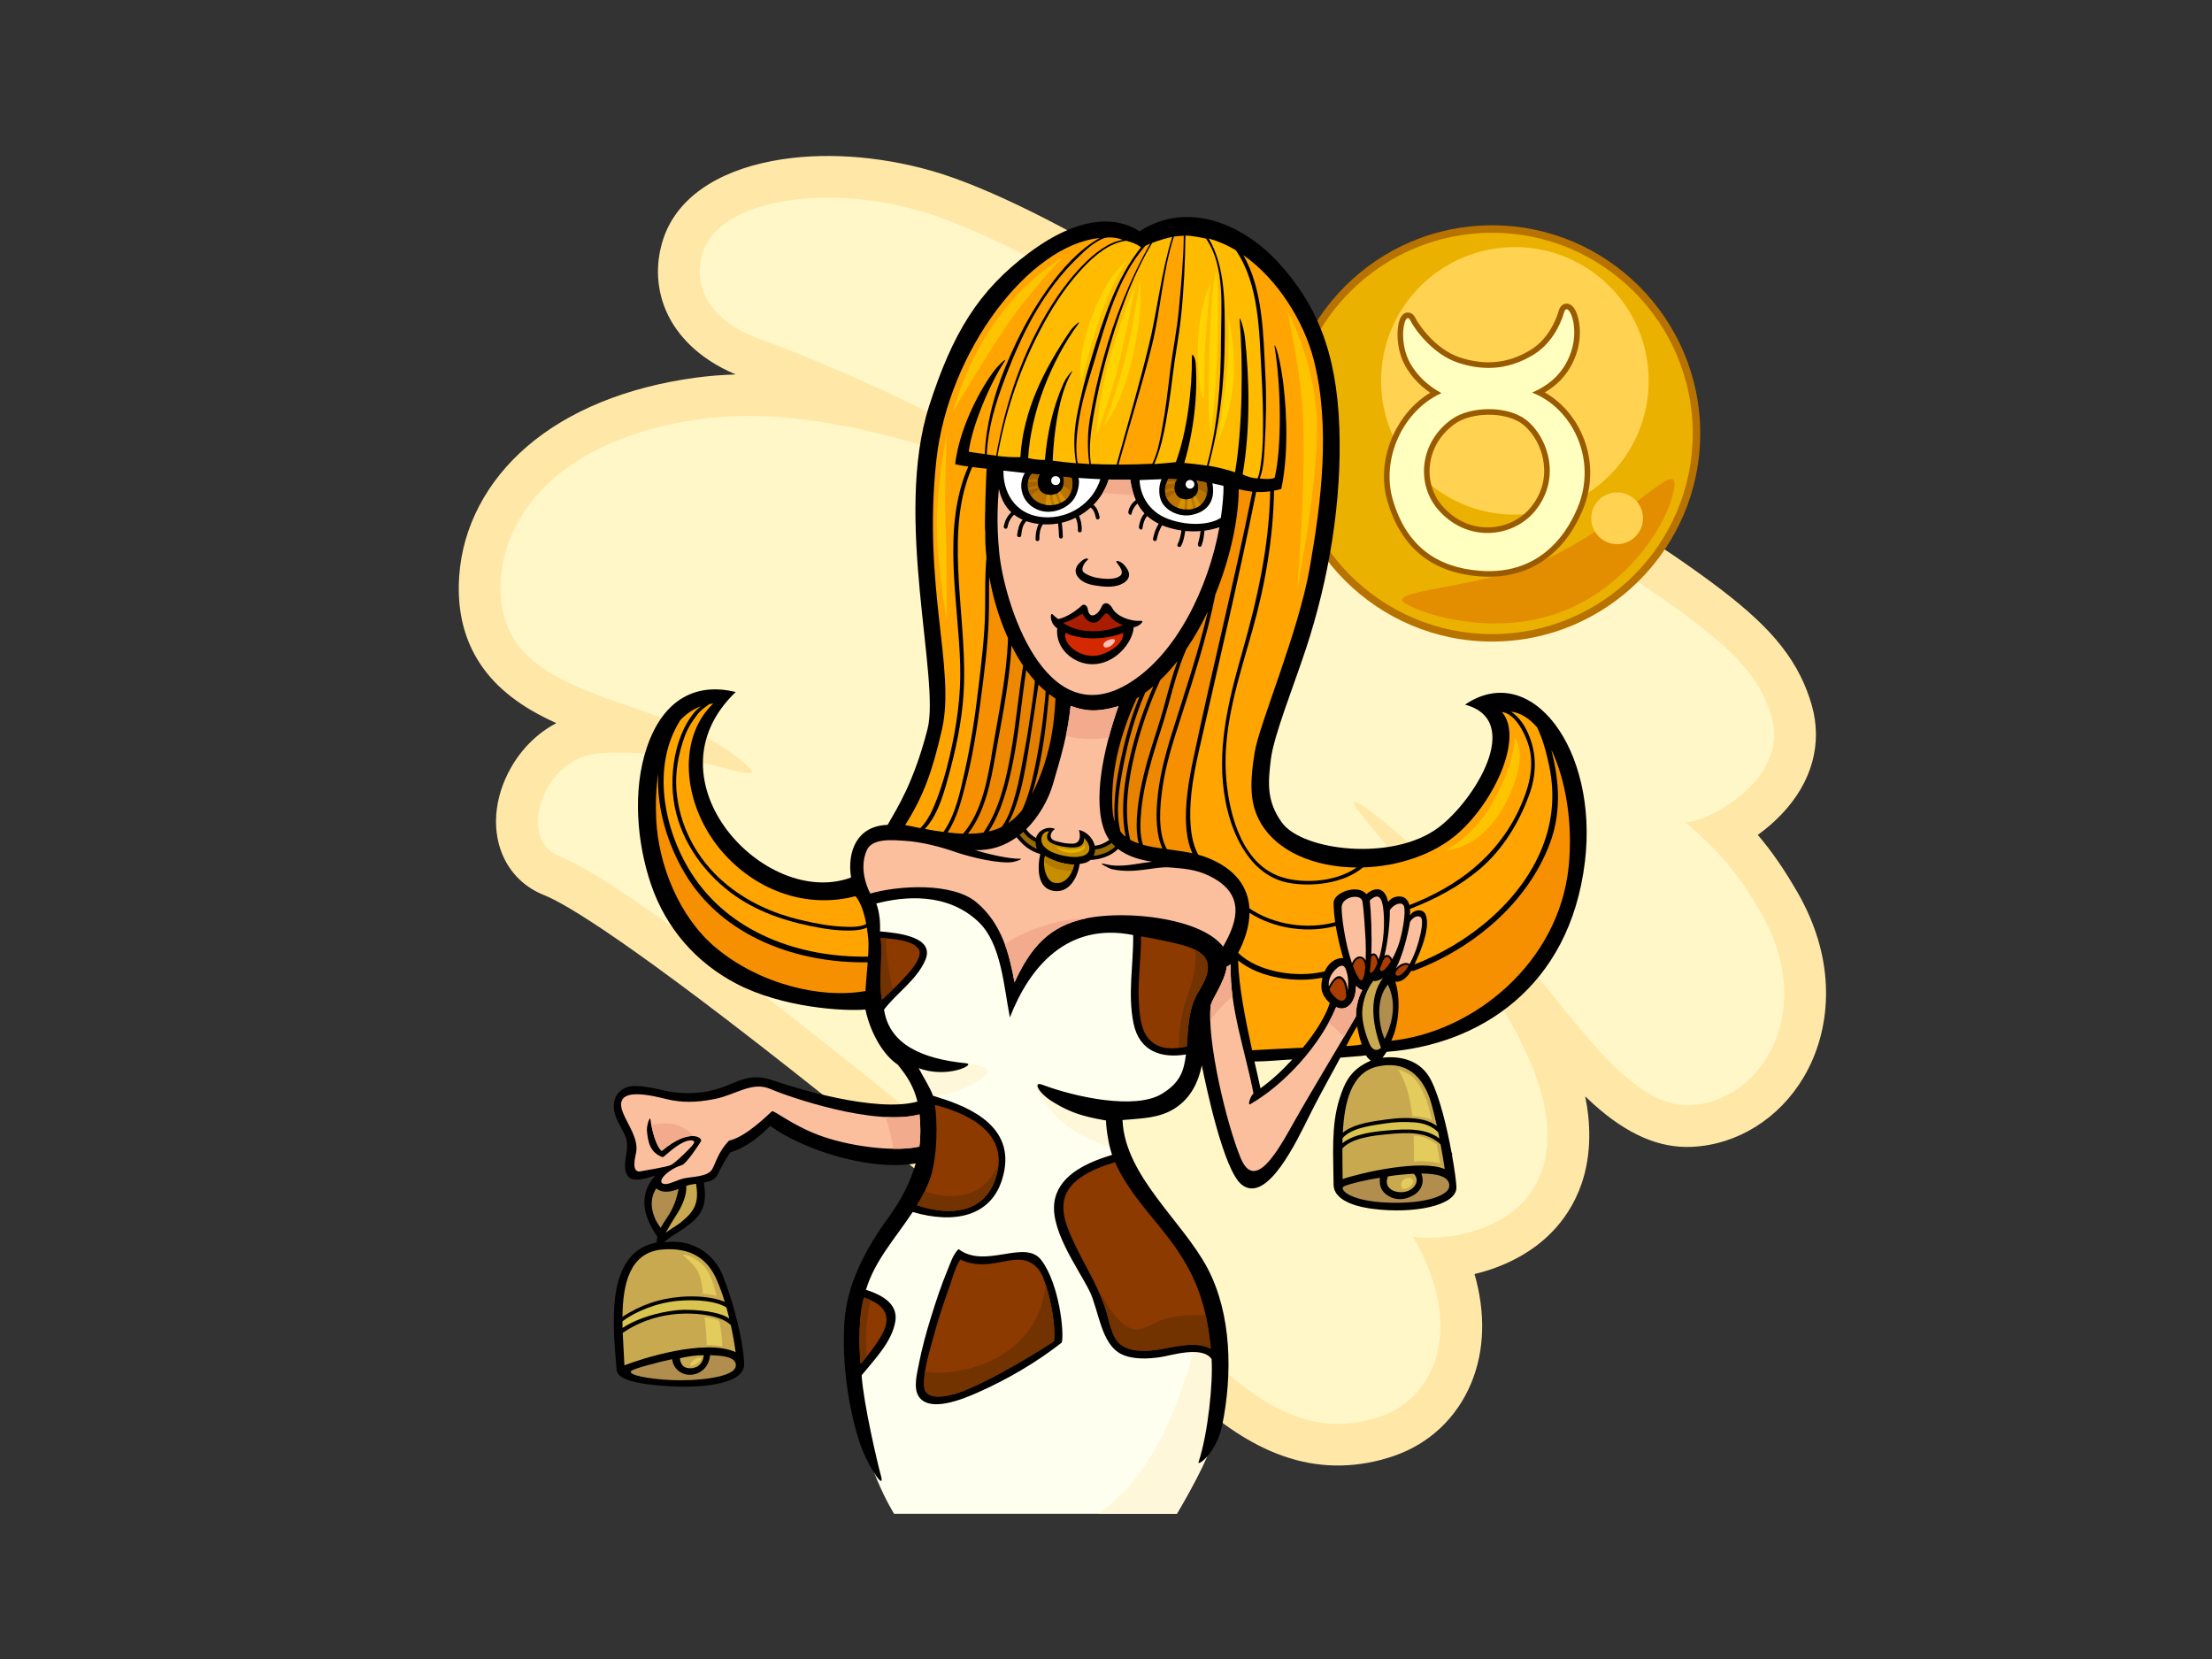 <?xml version="1.0" encoding="utf-8"?>
<!-- Generator: Adobe Illustrator 17.0.0, SVG Export Plug-In . SVG Version: 6.00 Build 0)  -->
<!DOCTYPE svg PUBLIC "-//W3C//DTD SVG 1.1//EN" "http://www.w3.org/Graphics/SVG/1.1/DTD/svg11.dtd">
<svg version="1.1" id="Layer_1" xmlns="http://www.w3.org/2000/svg" xmlns:xlink="http://www.w3.org/1999/xlink" x="0px" y="0px"
	 width="800px" height="600px" viewBox="0 0 800 600" enable-background="new 0 0 800 600" xml:space="preserve">
<rect x="0" y="0" width="800" height="600" fill="#333333" stroke="none"/>
<g>
	<g>
		<g>
			<g>
				<path fill="#FFF7C7" d="M189.201,307.263c-3.59-7.254-2.78-17.151,2.119-25.831c5.297-9.393,14.244-15.518,23.929-16.387
					c5.645-0.506,11.248-0.47,16.629-0.103c-2.235-0.794-4.477-1.574-6.71-2.35c-19.183-6.664-39.014-13.552-47.537-30.758
					c-3.289-6.64-4.635-14.428-4.003-23.148c1.148-15.81,8.73-30.171,21.933-41.531c13.815-11.888,33.448-19.863,56.772-23.062
					c22.73-3.115,46.273,0.287,66.351,5.13c-17.545-8.233-35.949-15.773-46.077-19.359c-11.647-4.123-20.005-10.748-24.172-19.158
					c-3.441-6.944-3.875-14.64-1.271-22.264c7.615-22.263,46.928-30.975,87.634-19.42c18.88,5.358,50.129,20.925,79.605,39.664
					c19.064,12.115,52.92,35.478,70.846,58.859c45.428,4.497,84.943,18.197,117.48,40.742c21.778,15.086,34.88,25.896,41.768,39.802
					c1.429,2.885,2.571,5.845,3.481,9.046c3.199,11.214-0.039,22.642-9.122,32.184c-4.128,4.339-9.549,8.249-14.882,11.06
					c7.732,7.73,13.34,15.36,19.585,26.179c0.817,1.426,1.598,2.879,2.309,4.324c9.394,18.956,9.369,38.972-0.066,54.915
					c-7.562,12.766-20.344,20.788-34.203,21.453c-20.854,1.006-37.931-20.223-54.453-40.754c-2.797-3.478-5.445-6.767-8.094-9.929
					c-2.088-2.488-4.179-4.926-6.275-7.311c5.865,8.986,10.5,16.973,14.152,24.356c5.756,11.612,9.006,21.642,9.959,30.674
					c2.006,19.267-5.486,30.844-12.13,37.162c-8.94,8.506-21.201,12.308-31.552,13.411c6.308,15.297,7.005,30.217,1.887,42.512
					c-4.409,10.595-12.753,18.442-23.505,22.096c-26.653,9.058-47.075-3.984-61.882-16.355c-3.432-2.868-7.327-6.129-11.61-9.716
					c-58.455-48.933-195.344-163.52-228.489-176.659C194.955,314.887,191.36,311.612,189.201,307.263L189.201,307.263z"/>
				<path fill="#FFE8A7" d="M637.715,251.444c1.232,2.484,2.212,5.055,2.993,7.776c6.845,23.985-26.1,39.242-31.315,38.05
					c12.554,10.707,19.423,18.877,27.606,33.061c0.752,1.305,1.446,2.607,2.091,3.902c16.578,33.465-2.578,64.273-27.831,65.489
					c-20.114,0.967-38.911-27.129-56.403-48.002c-31.671-37.793-68.566-67.784-65.016-60.623c0.386,0.788,1.268,2.025,2.695,3.747
					c9.144,11.033,19.158,23.676,28.778,36.81c12.365,16.882,22.222,31.951,28.838,45.313c5.152,10.396,8.341,19.761,9.209,28.124
					c4.048,38.665-34.264,44.346-48.375,42.2c1.111,1.88,2.112,3.738,3.017,5.574c14.79,29.862,4.126,53.024-14.829,59.466
					c-20.262,6.883-36.917-0.234-54.601-15.007c-51.261-42.829-205.422-173.035-242.15-187.595c-3.075-1.219-5.18-3.279-6.442-5.826
					c-5.298-10.694,4.342-29.954,19.921-31.352c28.835-2.59,58.014,10.306,56.039,6.321c-0.148-0.305-0.475-0.7-0.994-1.209
					c-24.795-24.271-73.344-22.552-86.539-49.19c-2.576-5.202-3.806-11.495-3.243-19.27c1.923-26.467,25.542-51.255,72.168-57.645
					c55.097-7.553,117.521,25.769,113.929,18.519c-0.251-0.504-0.821-1.207-1.739-2.14c-14.086-14.236-71.028-38.335-90.365-45.177
					c-10.445-3.698-16.881-9.228-19.944-15.414c-2.608-5.268-2.775-11.008-0.896-16.497c6.13-17.923,42.252-24.839,78.389-14.582
					c36.133,10.253,121.363,60.326,148.445,98.466c30.929,2.731,76.098,11.233,117.25,39.745
					C620.143,229.544,631.792,239.476,637.715,251.444L637.715,251.444z M651.276,244.729v-0.001
					c-7.611-15.362-21.419-26.836-44.22-42.635c-32.835-22.754-72.454-36.774-117.839-41.718
					c-19.056-23.416-51.943-46.105-70.735-58.051c-30.502-19.385-61.767-34.928-81.59-40.553
					c-19.639-5.575-40.016-6.853-57.374-3.591c-20.659,3.879-34.687,13.768-39.505,27.852c-3.223,9.426-2.641,19.38,1.646,28.027
					c3.234,6.534,10.069,15.291,24.414,21.363c-4.915,0.148-9.841,0.531-14.744,1.204c-24.777,3.397-45.764,11.98-60.696,24.829
					c-7.323,6.306-13.158,13.552-17.334,21.545c-4.146,7.928-6.573,16.398-7.207,25.169c-0.731,10.077,0.87,19.169,4.76,27.023
					c4.635,9.36,12.371,16.891,23.649,23.028c2.167,1.175,4.407,2.276,6.7,3.314c-6.681,3.507-12.451,9.104-16.466,16.223
					c-6.198,10.986-7.064,23.272-2.31,32.863c2.992,6.04,7.962,10.58,14.371,13.119c7.509,2.975,30.734,16.427,101.886,73.063
					c45.738,36.405,95.07,77.701,124.544,102.372c4.291,3.592,8.183,6.852,11.618,9.72c11.254,9.402,21.271,15.267,31.518,18.449
					c12.292,3.816,24.955,3.563,37.642-0.745c12.845-4.366,22.816-13.728,28.074-26.365c4.88-11.728,5.241-25.368,1.203-39.457
					c10.57-2.53,19.784-7.32,26.687-13.885c7.873-7.489,16.769-21.096,14.431-43.42c-0.235-2.27-0.604-4.593-1.099-6.967
					c0.987,0.957,1.986,1.891,2.993,2.799c12.185,10.98,23.849,16.043,35.639,15.474c16.42-0.792,31.511-10.198,40.376-25.169
					c5.086-8.597,7.883-18.649,8.089-29.069c0.226-11.083-2.387-22.194-7.749-33.023c-0.781-1.58-1.637-3.175-2.535-4.737
					c-4.71-8.165-9.18-14.714-14.385-20.815c2.843-2.053,5.799-4.528,8.601-7.471c11.002-11.557,14.882-25.567,10.919-39.448
					C654.21,251.405,652.905,248.029,651.276,244.729L651.276,244.729z"/>
			</g>
		</g>
	</g>
	<g>
		<g>
			<g>
				<path fill="#EBB100" d="M613.563,156.752c0,40.833-33.102,73.93-73.932,73.93c-40.825,0-73.927-33.097-73.927-73.93
					c0-40.828,33.102-73.928,73.927-73.928C580.461,82.824,613.563,115.924,613.563,156.752z"/>
				<path fill="#B87200" d="M539.631,232.031c-41.508,0-75.273-33.77-75.273-75.279c0-41.505,33.764-75.275,75.273-75.275
					c41.509,0,75.278,33.77,75.278,75.275C614.909,198.261,581.14,232.031,539.631,232.031L539.631,232.031z M539.631,84.173
					c-40.022,0-72.578,32.56-72.578,72.58c0,40.024,32.556,72.584,72.578,72.584c40.019,0,72.581-32.56,72.581-72.584
					C612.212,116.733,579.651,84.173,539.631,84.173L539.631,84.173z"/>
			</g>
			<path fill="#E38D00" d="M605.459,176.729c-2.248,12.763-15.498,32.465-35.535,42.294c-23.357,11.46-50.053,5.256-60.812-0.25
				c-10.767-5.506,25.008-5.488,48.797-16.016C588.445,189.243,607.713,163.967,605.459,176.729z"/>
			<circle fill="#FFD251" cx="547.875" cy="137.75" r="48.392"/>
			<circle fill="#FFD251" cx="584.852" cy="187.443" r="9.358"/>
		</g>
		<g>
			<path fill="#FFFFC0" d="M538.491,207.573c-1.111,0-2.256-0.047-3.396-0.137c-16.995-1.341-27.587-10.024-32.377-26.55
				c-4.201-14.507,3.289-31.781,16.478-38.781c-4.274-2.629-7.621-5.998-9.956-10.039c-3.442-5.951-3.306-14.105-1.703-16.887
				c0.543-0.945,1.198-1.142,1.647-1.142c0.735,0,1.344,0.485,1.809,1.442c1.671,3.445,8.178,11.933,16.624,14.732
				c3.67,1.217,7.281,1.835,10.718,1.835c5.416,0,10.519-1.483,15.61-4.537c7.298-4.379,10.078-12.447,10.752-14.813
				c0.463-1.626,1.385-1.871,1.892-1.871c0.667,0,1.283,0.392,1.839,1.164c1.659,2.341,3.024,8.99,0.652,15.825
				c-2.178,6.283-6.28,10.925-12.518,14.134c6.415,3.084,11.739,8.75,14.805,15.845c3.616,8.363,3.672,17.65,0.153,26.151
				C565.219,199.181,553.488,207.573,538.491,207.573L538.491,207.573z M538.484,148.979c-4.991,0-9.779,1.284-12.811,3.432
				c-5.394,3.82-8.77,9.337-9.513,15.525c-0.689,5.752,1.036,11.481,4.732,15.723c4.533,5.217,10.602,8.09,17.072,8.09
				c6.52,0,12.734-2.926,16.614-7.826c5.336-6.721,5.372-13.549,4.468-18.097c-1.213-6.096-4.987-11.831-9.391-14.28
				C546.67,149.893,542.704,148.979,538.484,148.979L538.484,148.979z"/>
			<path fill="#9A5B00" d="M566.59,111.836c1.717,0,4.329,7.592,1.538,15.645c-2.736,7.893-8.36,12.052-14.021,14.513
				c14.266,5.41,23.781,23.907,16.481,41.562c-5.19,12.544-15.387,23.006-32.095,23.006c-1.079,0-2.185-0.042-3.321-0.132
				c-15.455-1.22-26.561-8.854-31.477-25.824c-4.23-14.588,3.645-32.187,17.65-38.428c-4.594-2.486-8.518-5.943-11.227-10.615
				c-4.094-7.08-2.685-16.516-0.931-16.513c0.301,0,0.609,0.273,0.902,0.872c1.489,3.084,8.079,12.223,17.213,15.253
				c4.041,1.334,7.708,1.884,11.036,1.884c6.706,0,12.023-2.218,16.126-4.682c6.153-3.689,9.728-10.241,11.205-15.404
				C565.894,112.19,566.226,111.836,566.59,111.836L566.59,111.836z M537.965,192.757c6.813,0,13.323-3.056,17.41-8.209
				c10.461-13.19,2.959-29.337-5.232-33.884c-3.301-1.838-7.497-2.694-11.659-2.694c-5.069,0-10.092,1.276-13.395,3.616
				c-11.805,8.36-12.966,23.539-4.965,32.737C525.236,190.195,531.724,192.757,537.965,192.757L537.965,192.757z M566.59,109.815
				c-0.635,0-2.195,0.254-2.864,2.603c-0.652,2.276-3.318,10.033-10.298,14.225c-4.928,2.956-9.864,4.389-15.091,4.389
				c-3.333,0-6.832-0.597-10.396-1.779c-8.952-2.965-15.016-12.109-16.034-14.214c-0.851-1.751-2.069-2.011-2.717-2.013h-0.005
				c-0.585,0-1.693,0.215-2.525,1.649c-1.761,3.052-1.97,11.542,1.71,17.898c2.159,3.728,5.14,6.9,8.877,9.468
				c-5.714,3.437-10.4,8.791-13.405,15.383c-3.539,7.761-4.279,16.193-2.088,23.742c2.5,8.626,6.699,15.303,12.481,19.846
				c5.435,4.27,12.428,6.771,20.781,7.432c1.169,0.091,2.341,0.139,3.476,0.139c15.426,0,27.492-8.614,33.958-24.254
				c3.628-8.755,3.57-18.32-0.155-26.938c-2.889-6.684-7.725-12.142-13.599-15.468c5.552-3.277,9.275-7.813,11.344-13.78
				c2.513-7.251,1.048-14.157-0.791-16.741C568.309,110.089,567.286,109.815,566.59,109.815L566.59,109.815z M537.965,190.737
				c-6.177,0-11.969-2.75-16.318-7.741c-3.505-4.026-5.139-9.473-4.484-14.94c0.706-5.905,3.936-11.167,9.093-14.823
				c2.867-2.033,7.436-3.245,12.229-3.245c4.058,0,7.846,0.866,10.677,2.441c3.466,1.924,7.557,6.871,8.894,13.59
				c0.864,4.339,0.825,10.859-4.264,17.276C550.094,187.956,544.181,190.737,537.965,190.737L537.965,190.737z"/>
		</g>
	</g>
	<g>
		<path fill="#FFFFF0" d="M314.604,326.312c0,0,12.285-4.39,21.06-3.507c8.779,0.878,15.797,3.507,20.626,10.087
			c4.827,6.585,10.091,28.084,10.091,28.084s4.829-15.796,21.505-22.377c16.672-6.584,32.028-3.951,41.686-0.439
			c9.651,3.511,10.968,7.02,10.531,11.407c-0.439,4.388-5.707,10.093-6.585,17.115c-0.876,7.02-2.171,23.967-4.385,27.206
			c-5.704,8.337-26.33,9.216-26.33,9.216s0.878,12.281,7.458,23.255c6.585,10.973,18.431,22.377,24.574,34.666
			c6.146,12.285,6.585,21.5,6.585,34.665c0,13.164-0.439,18.87-3.512,27.645c-3.073,8.778-12.287,24.133-12.287,24.133H323.379
			c0,0-11.409-17.549-14.481-43.881c-3.07-26.329,0.877-39.93,7.458-50.461c6.584-10.535,21.065-28.523,19.749-42.565
			c-1.317-14.043-7.902-22.379-14.043-33.349c-6.144-10.97-4.388-18.87-4.827-28.961
			C316.795,338.16,314.604,326.312,314.604,326.312z"/>
		<path fill="#FFF7D9" d="M402.234,403.047c-9.001-1.653-17.696-5.408-25.221-10.472c-0.178-0.045-0.358-0.089-0.537-0.132
			c-0.568-0.125-1.155-0.297-1.742-0.305c-0.021,0-0.04,0-0.058,0.003c-0.34,1.527,2.45,5.153,3.053,6.091
			c1.497,2.32,3.115,4.518,5.135,6.418c6.384,5.999,14.463,9.231,22.796,11.587c-2.171-6.454-2.741-11.811-2.843-12.918
			C402.622,403.234,402.43,403.134,402.234,403.047z"/>
		<path fill="#FFF7D9" d="M434.834,461.025c-0.077-0.159-0.167-0.313-0.245-0.469c0.048,0.461,0.09,0.927,0.121,1.404
			c0.922,14.896-3.665,30.837-8.896,44.685c-4.574,12.099-10.718,23.892-19.794,33.254c-2.709,2.797-5.632,5.315-8.72,7.57h28.319
			c0,0,9.214-15.355,12.287-24.133c3.073-8.775,3.512-14.481,3.512-27.645C441.419,482.525,440.98,473.31,434.834,461.025z"/>
		<path fill="#FFF7D9" d="M357.352,386.866c-1.004-0.696-2.211-1.196-3.523-1.544c-9.245-2.439-20.673-1.149-28.125-8.181
			c-1.911-1.011-3.739-2.155-5.416-3.494c0.506,1.156,1.088,2.339,1.774,3.565c4.018,7.174,8.214,13.231,11.011,20.486
			c0.919-0.187,1.843-0.367,2.772-0.548c4.326-0.829,8.884-1.643,12.883-3.569c2.274-1.091,7.455-3.297,8.702-6.107
			C357.402,387.272,357.377,387.067,357.352,386.866z"/>
		<path d="M529.84,254.838c21.494,5.721,3.308,34.845-9.67,44.511c-16.561,12.338-49.221,8.393-56.595-1.909
			c-5.598-7.817-4.965-14.426-3.944-22.892c1.023-8.465,8.336-26.688,12.697-39.952c8.363-25.421,12.995-53.245,12.062-79.917
			c-0.98-28.115-8.744-45.179-22.008-59.675c-12.365-13.514-32.493-22.814-50.235-11.356c-8.203-5.337-21.608-5.918-39.971,7.781
			c-18.363,13.699-27.691,29.149-36.141,55.378c-12.934,40.134,4.061,98.844-0.583,116.879
			c-4.958,19.238-10.786,28.273-14.432,34.644c-11.218,0.335-14.679,9.802-13.225,19.035
			c-31.098,11.526-74.918-35.306-41.715-67.086c-13.814-3.396-25.941,2.042-32.063,19.822c-5.406,15.708-3.618,35.014,1.458,49.84
			c5.395,15.769,16.294,28.253,30.895,35.853c16.625,8.653,38.542,9.982,46.637,9.328c1.424,7.098,5.753,15.98,11.649,19.907
			c3.727,4.514,5.888,8.256,7.149,13.381c-15.004,4.104-44.092-4.845-52.304-7.689c-8.21-2.844-12.48,0.506-18.397,2.598
			c-5.997,2.12-13.457,2.763-20.894,1.079c-3.465-0.789-6.931-1.549-10.483-1.627c-4.34-0.102-8.194,2.917-7.716,8.132
			c0.291,3.192,2.366,6.344,3.761,9.124c2.486,4.954-0.307,8.371,0.39,12.997c0.838,5.526,6.533,3.414,10.838,2.108
			c-7.067,7.943-3.306,16.166,0.731,22.142c-0.161,0.673-0.236,1.37-0.245,2.081c-19.262,3.62-15.634,31.632-14.462,46.107
			c0.245,3.003,5.499,5.439,22.479,6.025c3.768,0.13,24.002,0.263,23.626-8.347c-0.361-8.279-3.609-21.277-7.558-31.435
			c-3.605-9.272-12.366-13.739-21.299-12.363c1.36-1.722,5.666-4.008,7.066-5.059c1.921-1.436,3.912-2.844,5.354-4.8
			c2.686-3.64,2.507-7.577,1.854-11.82c0.945-0.22,3.888-0.361,5.112-3.102c0.78-1.743,3.352-6.401,4.545-7.845
			c5.39-1.516,10.617-5.698,14.341-9.521c11.843,8.626,36.043,16.475,52.633,13.565c-1.905,6.684-5.229,13.222-9.787,19.457
			c-8.251,11.304-15.196,24.258-16.027,38.3c-1.174,19.858,3.518,38.246,6.512,45.847c2.652,6.734,8.468,15.371,6.648,9.024
			c-1.038-3.615-6.227-25.671-6.908-35.988c4.743-5.844,11.043-12.195,12.206-19.6c1.008-6.425-5.177-9.585-10.628-11.332
			c3.197-10.674,10.76-18.775,16.904-28.141c14.321,4.267,29.743,2.405,33.085-14.768c3.472-17.815-15.475-24.158-25.741-27.262
			c-0.945-2.739-3.386-6.532-5.21-10.004c10.386,3.925,20.848-1.379,17.214-1.739c-15.948-1.579-27.794-6.789-29.721-19.416
			c4.658-6.105,11.619-10.571,14.83-17.673c3.961-8.757-9.95-10.044-16.305-10.613c0.207-2.792-0.169-7.18-1.334-10.092
			c10.2-2.626,25.61-4.088,36.951,6.63c8.288,7.832,9.16,23.374,11.37,34.584c7.105-18.317,20.845-34.584,44.588-29.793
			c0.131,10.645-2.028,21.341,0.126,31.91c2.081,10.21,10.143,12.758,18.969,11.266c-0.754,6.076-2.166,10.268-8.731,14.251
			c-9.634,5.844-31.225,1.219-43.267-3.317c-3.434-1.296-1.58,3,4.264,6.476c5.843,3.473,9.789,4.895,18.79,6.474
			c0.16,3.601,1.077,9.19,2.231,12.425c-8.389,2.569-18.329,6.729-20.59,15.651c-2.673,10.53,8.045,24.847,12.411,33.582
			c3.354,6.715,4.07,19.378,11.734,22.942c4.109,1.909,9.539,1.624,13.84,0.994c3.907-0.566,15.186-4.27,18.583,0.684
			c0.568,8.365-1.239,26.818-4.717,37.265c-0.551,1.633,6.461-3.028,8.579-13.433c3.691-18.123,3.497-39.938-5.326-56.672
			c-8.969-17.024-29.927-33.376-30.745-53.597c6.881-0.651,13.417-0.559,19.226-4.426c5.479-3.647,8.195-9.26,9.457-15.346
			c1.419,6.98,7.819,37.962,14.426,43.14c9.224,7.225,20.058-16.105,24.635-25.264c4.582-9.157,9.331-17.319,11.014-20.672
			c3.32-0.32,7.987-0.566,9.304-0.828c0.776,1.413,1.79,1.891,1.79,1.891c-7.393,3.175-9.505,7.902-11.387,13.819
			c-3.126,9.864-2.178,20.81-2.129,31.013c0.032,6.726,10.944,8.383,14.312,8.809c14.504,1.851,30.369-1.089,30.119-7.929
			c-0.063-1.745-0.643-6.198-1.613-11.618c0.094-0.178,0.119-0.395-0.007-0.621c-0.046-0.09-0.104-0.175-0.153-0.261
			c-1.625-8.841-4.252-19.926-7.422-26.151c-3.619-7.12-10.829-8.859-17.541-8.112c0.48-0.684,1.048-1.397,1.489-2.11
			c33.078-2.496,66.166-22.891,71.712-68.73C578.123,271.044,553.842,238.593,529.84,254.838z M467.398,383.156
			c-3.818,4.166-7.47,7.504-11.533,10.452c-0.691-3.425-1.37-6.066-2.168-9.703C458.489,383.892,462.612,383.385,467.398,383.156z"
			/>
		<path d="M376.632,455.778c-5.945-7.87-20.149,3.357-29.969-4.018c-2.014,1.956-2.968,5.153-4.014,7.673
			c-2.271,5.472-4.13,11.123-5.892,16.773c-1.814,5.82-3.414,11.732-4.565,17.721c-0.576,3.029-1.702,7.472-0.301,10.429
			c3.439,7.242,17.014,1.347,21.653-0.702c10.712-4.741,21.221-10.851,30.451-18.092
			C384.965,482.517,383.211,464.485,376.632,455.778z"/>
		<path fill="#8D3A00" d="M381.232,485.007c-0.997,0.872-22.339,14.447-34.448,18.656c-3.459,1.197-12.381,3.479-12.58-2.447
			c-0.193-5.653,1.756-11.681,3.205-17.078c1.643-6.134,3.611-12.184,5.758-18.165c1.087-3.027,2.162-7.418,4.128-10.454
			c12.172,5.61,20.878-4.966,28.26,3.477C378.5,462.365,381.982,477.419,381.232,485.007z"/>
		<path fill="#8D3A00" d="M318.899,482.829c-2.098,3.739-4.871,7.105-7.608,10.463c-0.815-6.962-0.636-18.064,1.191-24.03
			C318.988,471.502,323.163,475.215,318.899,482.829z"/>
		<path fill="#B18D4E" d="M266.098,494.167c-0.679,4.148-14.604,5.321-23.005,4.97c-7.986-0.335-16.626-1.82-14.686-3.407
			c1.059-0.867,10.458-3.29,14.686-4.173c0.365,3.666,3.847,6.265,7.686,5.542c3.595-0.666,5.783-3.642,6.021-6.974
			C258.764,490.288,266.775,490.02,266.098,494.167z"/>
		<path fill="#C9A94F" d="M245.912,491.207c2.567-0.544,5.464-1.118,8.637-1.06c-0.233,1.912-1.116,4.231-4.173,4.643
			C247.321,495.203,246.035,493.396,245.912,491.207z"/>
		<path fill="#C9A94F" d="M264.3,479.213c0.78,3.538,1.383,6.965,1.737,9.8c-11.144-5.041-34.179,2.407-40.212,4.777
			c-0.11-3.316-0.439-7.418-0.607-11.74c6.147-4.223,13.904-6.854,22.696-6.972C252.713,475.013,260.492,475.676,264.3,479.213z"/>
		<path fill="#D9C44F" d="M263.76,476.872c-3.764-2.685-12.319-3.225-16.506-3.157c-5.731,0.091-15.725,2.293-22.093,6.545
			c-0.022-0.79-0.035-1.586-0.04-2.383c4.589-3.527,12.48-6.778,20.262-7.432c6.667-0.564,13.62,0.101,17.328,2.4
			C263.082,474.173,263.431,475.523,263.76,476.872z"/>
		<path fill="#C9A94F" d="M260.024,464.799c0.745,1.824,1.447,3.873,2.095,6.021c-4.277-1.766-10.4-2.262-15.976-1.797
			c-8.026,0.669-14.519,3.023-21.019,7.211c0.125-11.766,2.569-23.391,14.479-24.334
			C254.528,450.716,258.248,460.424,260.024,464.799z"/>
		<path fill="#B18D4E" d="M238.978,444.049c-3.415-4.121-4.499-10.325-1.578-14.252c0.913,0.914,2.589,1.301,4.007,1.196
			c1.364-0.102,2.684-0.515,3.98-0.999c-0.631,3.725-1.895,7.036-4.043,10.232C240.519,441.447,239.676,442.718,238.978,444.049z"/>
		<path fill="#C9A94F" d="M246.673,441.731c-2.092,1.734-4.517,2.936-5.917,4.115c0.937-1.739,2.881-4.941,3.898-6.494
			c1.999-3.05,3.895-7.36,3.502-10.43c0.021-0.005,0.041-0.014,0.062-0.022c1.146-0.43,2.343-0.613,3.539-0.77
			C252.731,434.484,251.702,437.571,246.673,441.731z"/>
		<path fill="#8D3A00" d="M338.06,399.59c10.441,2.65,25.443,8.967,22.841,23.274c-2.898,15.954-16.857,17.329-29.258,13.01
			c1.597-2.627,3.065-5.353,4.252-8.295C339.328,419.084,339.026,404.448,338.06,399.59z"/>
		<path fill="#FCBF9E" d="M332.553,403.028c0.375,3.562,0.466,8.12-0.05,11.641c-7.685,1.901-23.242,0.382-34.85-3.585
			c-10.714-3.667-17.794-9.767-18.475-9.161c-1.423,1.262-9.476,9.316-15.479,10.581c-3.945,3.946-4.959,8.429-6.156,10.422
			c-1.635,2.718-7.2,2.594-10.08,3.232c-2.883,0.639-5.458,2.272-7.089,2.069c-3.443-0.419,0.901-5.219,6.228-6.841
			c1.657-0.507,6.193-7.421,6.92-8.651c0.728-1.235-4.25-4.914-14.182,3.512c-2.248-1.711-3.844-8.913-4.066-11.239
			c-0.172-1.806-1.475,2.145-1.299,3.969c0.395,4.161,1.083,7.787,5.629,9.522c0.45,0.172,3.75-3.534,7.501-5.336
			c2.445-1.177,4.476-0.868,3.825,0.36c-0.65,1.226-6.636,6.999-8.226,7.792c-1.587,0.794-9.548,1.973-10.658,2.245
			c-4.152,1.112-2.169-5.622-1.962-6.799c0.88-5.081-3.123-10.062-4.839-14.494c-3.94-10.21,12.078-5.609,16.382-4.636
			c4.562,1.03,9.519,1.316,17.022-0.2c7.507-1.513,13.336-6.466,20.056-3.564C285.421,396.776,316.192,407.392,332.553,403.028z"/>
		<path fill="#8D3A00" d="M318.497,339.232c3.918,0.255,11.114,0.621,13.63,3.815c1.846,2.345-1.778,6.825-3.209,8.502
			c-2.895,3.405-5.998,6.316-9.939,10.025C317.708,355.811,319.287,345.549,318.497,339.232z"/>
		<path fill="#8D3A00" d="M419.277,443.499c7.727,9.469,13.199,17.956,16.228,29.887c1.201,4.712,1.924,9.548,2.382,14.437
			c-4.977-2.964-13.674-0.61-18.283,0.171c-4.436,0.752-10.812,1.197-14.533-1.904c-3.126-2.601-3.975-8.854-5.171-12.509
			c-3.333-10.181-9.738-19.089-13.604-29.067c-2.816-7.256-2.617-13.438,4.031-18.317c3.798-2.789,8.402-4.492,12.94-5.872
			C406.968,428.822,413.354,436.246,419.277,443.499z"/>
		<path fill="#FFA400" d="M555.974,263.116c0.475,1.027,0.871,2.036,1.198,2.863c1.455,3.662,2.389,7.537,3.18,11.391
			c2.013,9.9,1.196,19.553-2.522,28.958c-7.812,19.756-26.808,34.956-46.267,42.461c2.629-5.463,5.881-13.859,3.977-18.131
			c-0.987-2.228-4.577-1.651-5.61,0.514c0.053-0.912,0.065-1.716,0.017-2.445c9.209-3.559,17.943-8.178,25.474-14.628
			c8.106-6.945,13.941-16.533,17.582-26.492c2.916-7.954,2.872-15.892-0.866-23.485c-1.31-2.662-3.289-5.261-5.721-6.752
			C549.871,257.743,553.112,259.799,555.974,263.116z"/>
		<path fill="#FCBF9E" d="M498.035,345.689c-0.294-0.492-0.832-0.993-1.455-0.867c-0.243,0.05-0.454,0.164-0.636,0.318
			c0.289-6.852-0.085-15.413-0.555-19.464c2.978-2.725,4.598-1.787,5.042,4.579c0.466,6.735-0.55,12.806-1.812,16.767
			C498.474,346.545,498.278,346.096,498.035,345.689z"/>
		<path fill="#A93D00" d="M498.171,348.306c-1.092,2.902-2.265,4.2-2.782,3.02c0.23-1.419,0.39-3.158,0.499-5.062
			c0.218-0.393,0.505-0.748,0.883-0.775c0.543-0.034,0.895,0.946,1.038,1.322C497.984,347.283,498.101,347.789,498.171,348.306z"/>
		<path fill="#A93D00" d="M500.206,347.381c0.063-0.038,0.121-0.092,0.155-0.173c0.558-1.39,1.725-1.528,2.413-0.165
			c0.109,0.222,0.187,0.452,0.235,0.686c-1.994,3.29-3.842,4.454-3.961,2.545C499.476,349.472,499.857,348.48,500.206,347.381z"/>
		<path fill="#FCBF9E" d="M500.689,345.691c1.404-5.464,2.003-12.785,1.972-16.522c1.385-2.237,4.467-3.274,5.096-1.431
			c0.796,2.345-0.636,10.15-1.945,13.912c-0.711,2.04-1.521,3.81-2.324,5.262c-0.116-0.268-0.262-0.521-0.456-0.764
			C502.273,345.201,501.392,345.192,500.689,345.691z"/>
		<path fill="#A93D00" d="M506.156,352.756c-0.774,0.295-1.38,0.086-1.509-0.736c0.444-1.339,1.586-2.343,2.882-2.854
			c0.48-0.186,1.021-0.303,1.525-0.171c0.189,0.047,0.308,0.148,0.381,0.276C508.091,351.542,507.043,352.416,506.156,352.756z"/>
		<path fill="#FCBF9E" d="M509.748,348.725c-0.354-0.365-0.929-0.535-1.717-0.415c-1.201,0.194-2.353,0.936-3.158,1.92
			c0.022-0.062,0.039-0.119,0.058-0.183c2.188-3.961,4.276-11.978,4.999-16.527c0.519-1.089,2.408-2.914,3.895-1.775
			c1.489,1.142-0.742,10.075-2.862,14.599C510.533,347.262,510.131,348.042,509.748,348.725z"/>
		<path fill="#FFA400" d="M492.925,313.718c12.726-0.384,25.741-4.645,34.538-12.458c13.185-11.704,23.614-34.725,15.724-43.755
			c0.034-0.006,0.061-0.007,0.085-0.012c4.717,0.776,7.933,7.195,9.362,11.395c2.702,7.973,0.233,16.358-3.177,23.713
			c-7.987,17.218-22.372,27.995-39.721,34.737c-0.218-0.888-0.613-1.637-1.29-2.292c-1.492-1.431-4.892-1.079-6.415,1.204
			c-0.844-4.379-3.684-6.333-7.873-2.864c-2.983-3.814-11.877-0.63-11.843,3.096c0.022,2.319,0.23,4.681,0.568,7.048
			c-10.065,2.74-22.294,0.963-31.014-5.01c-0.439-7.459-4.773-14.214-15.251-18.335c-1.048-0.41-2.132-0.754-3.243-1.059
			c-2.209-3.89-2.826-9.026-2.901-13.591c-0.136-8.057,1.358-16.127,3.124-23.958c7.039-31.188,14.441-62.299,20.708-93.656
			c1.535,0.084,3.211,0.036,5.088-0.231c-0.408,20.018-4.671,39.042-10.155,58.263c-5.045,17.683-9.595,35.864-5.93,54.276
			c2.452,12.314,9.171,26.541,22.775,29.071C474.261,320.816,485.996,319.597,492.925,313.718z"/>
		<path fill="#FCBF9E" d="M493.577,346.844c-0.565-0.821-1.805-1.192-2.709-0.734c-0.939,0.477-1.516,1.313-1.914,2.246
			c-2.564-7.395-3.834-17.432-3.725-20.358c0.143-3.755,7.014-5.015,7.524-1.921c0.519,3.091,1.016,11.554,1.123,13.758
			c0.121,2.53,0.121,5.058,0.036,7.586C493.813,347.222,493.701,347.028,493.577,346.844z"/>
		<path fill="#A93D00" d="M493.779,349.855c-0.206,2.332-0.808,6.321-2.343,3.924c-0.784-1.217-1.489-2.741-2.125-4.432
			c0.393-1.253,1.055-2.612,2.471-2.736c1.555-0.135,1.872,2.063,1.991,3.139C493.776,349.784,493.776,349.817,493.779,349.855z"/>
		<path fill="#FFA400" d="M452.843,379.838c-2.406-11.011-4.836-23.067-5.059-32.461c7.912,6.414,20.956,8.148,30.495,6.216
			c-0.25,1.053-0.39,2.171-0.383,3.323c0.007,2.247,1.329,4.299,3.032,5.792c-1.361,4.631-5.047,10.524-9.743,16.215
			C467.08,379.088,452.983,379.81,452.843,379.838z"/>
		<path fill="#FFA400" d="M447.793,344.625c2.484-4.73,4.038-9.717,4.116-14.475c8.96,5.736,21.024,7.463,31.181,4.744
			c0.633,3.913,1.594,7.831,2.68,11.597c-2.966-0.097-5.404,1.926-6.745,4.908c-0.124-0.02-0.255-0.018-0.398,0.017
			C469.107,353.624,455.217,351.757,447.793,344.625z"/>
		<path fill="#A93D00" d="M480.859,357.838c0.458-1.093,1.028-2.129,1.797-3.035c1.434-1.694,2.857-0.786,3.485,0.934
			c0.546,1.511,0.657,3.137,0.764,4.748c-0.352,0.821-0.895,1.471-1.744,1.44c-1.322-0.05-2.818-1.686-3.507-2.601
			C481.293,358.846,481.038,358.345,480.859,357.838z"/>
		<path fill="#FCBF9E" d="M485.663,353.638c-1.996-1.881-4.014,1.06-5.064,3.142c-0.315-2.317,0.844-4.704,2.428-6.198
			c2.171-2.06,3.114-1.471,3.694-0.013c0.907,2.258,1.009,4.853,0.781,7.249c-0.012,0.124-0.029,0.264-0.046,0.414
			C487.267,356.473,486.847,354.753,485.663,353.638z"/>
		<path fill="#E88300" d="M411.843,305.077c-1.103-0.377-2.144-0.814-3.09-1.347c-2.399-10.202-0.737-21.197,1.647-31.235
			c2.161-9.084,5.314-18.004,9.214-26.529c2.202-2.094,4.29-4.413,6.255-6.903c-1.921,5.3-3.362,10.776-4.832,16.239
			c-1.858,6.876-4.303,13.557-6.207,20.415c-1.817,6.558-3.248,13.281-3.66,20.089C410.994,298.798,411.048,302.072,411.843,305.077
			z"/>
		<path fill="#E37E00" d="M407.116,302.646c-0.696-0.545-1.324-1.167-1.865-1.879c-2.001-7.622-0.305-16.831,1.058-23.964
			c1.7-8.898,4.223-17.932,7.873-26.29c1.014-0.734,2.006-1.529,2.981-2.351c-3.347,7.754-6.071,15.786-8.086,23.968
			C406.675,281.864,405.108,292.64,407.116,302.646z"/>
		<path fill="#C78D00" d="M386.692,309.819c-2.323-0.299-4.56-0.827-6.652-1.85c-1.455-0.709-2.844-2.008-3.181-3.006
			c-0.774-2.308,0.492-4.431,2.602-4.305c-0.85,0.896-1.153,2.556-0.177,3.524c1.195,1.184,4.152,1.903,6.141,2.144
			c3.992,0.486,6.684,0.196,6.677-3.261c1.084,1.071,2.03,2.598,1.865,4.058C393.641,310.066,389.088,310.127,386.692,309.819z"/>
		<path fill="#C78D00" d="M388.448,312.688c-0.728,3.928-3.582,7.544-7.41,6.518c-2.651-0.711-4.186-5.96-3.085-9.659
			C379.651,310.702,383.951,312.626,388.448,312.688z"/>
		<path fill="#B37A00" d="M387.771,314.946c0.303-0.718,0.534-1.482,0.677-2.258c-4.497-0.062-8.797-1.986-10.495-3.141
			c-0.192,0.643-0.298,1.331-0.34,2.035C380.468,314.182,384.101,315.122,387.771,314.946z"/>
		<path fill="#FCBF9E" d="M390.211,300.162c0.88,2.946,0.022,4.823-2.015,4.944c-2.045,0.121-4.247-0.276-6.648-1.016
			c-2.306-0.716-1.854-3.038,0.005-4.295c-2.54-1.116-6.068,0.31-6.855,3.262c-1.44-0.769-2.712-1.811-3.538-3.193
			c4.87-4.798,8.11-11.033,9.613-16.15c3.062-10.406,5.393-18.276,6.426-28.419c4.725,1.671,8.879,2.566,17.32,0.09
			c-5.53,15.589-9.442,34.436-4.909,45.493c0.437,1.067,0.973,2.02,1.581,2.884c-1.559,1.134-3.383,1.957-5.258,2.095
			C395.329,303.057,392.755,300.648,390.211,300.162z"/>
		<path fill="#FFA400" d="M346.545,205.747c-0.509-12.407-0.005-25.341,5.072-36.815c2.253,0.31,4.11,0.455,5.233,0.582
			c-0.152,0.257-0.922,22.245-0.511,22.697c-0.074,2.903,0.072,6.11,0.429,9.483c-0.572,6.17-0.438,12.408-0.49,18.599
			c-0.076,9.428-1.305,18.837-2.391,28.192c-1.186,10.233-2.726,20.429-4.974,30.488c-1.614,7.204-3.309,15.674-7.714,21.913
			c-2.141-0.285-4.378-0.656-6.708-1.084c5.175-5.514,7.361-14.681,9.171-21.42c2.736-10.223,4.743-20.816,5.004-31.41
			C349,233.21,347.113,219.478,346.545,205.747z"/>
		<path fill="#F79000" d="M349.342,283.098c2.444-9.68,4.003-19.569,5.287-29.459c1.285-9.891,2.639-19.934,2.96-29.908
			c0.164-5.027,0.043-10.082,0.17-15.12c1.33,7.358,3.589,15.122,6.805,22.223c-0.468,13.717-3.433,27.136-5.667,40.655
			c-1.67,10.101-3.684,21.951-10.566,30.023c-1.791-0.056-3.668-0.218-5.617-0.446C346.202,295.749,347.813,289.142,349.342,283.098
			z"/>
		<path fill="#FFFFFF" d="M375.566,184.459c4.623,1.761,10.345-0.33,12.874-4.072c1.286-1.895,2.207-5.644,1.603-7.539
			c2.641,0.182,5.282,0.344,7.926,0.456c-2.814,8.956-11.467,14.216-20.052,13.774c-11.542-0.59-15.227-10.102-14.99-16.864
			c2.578,0.295,5.153,0.583,7.727,0.864C367.986,175.194,369.306,182.076,375.566,184.459z"/>
		<path fill="#BB7400" d="M379.309,178.958c4.514,0.441,6.165-3.632,5.239-6.562c0.686,0.056,2.326,0.347,3.015,0.398
			c0.662,1.543,0.386,5.446-1.652,7.485c-1.982,1.98-5.942,3.412-10.125,1.54c-4.183-1.871-5.281-7.372-2.641-10.456
			c1.21,0.113,2.441,0.218,2.839,0.25C374.686,173.675,374.795,178.517,379.309,178.958z"/>
		<path fill="#FCBF9E" d="M365.729,185.263c-1.568,1.552-2.256,3.026-2.705,5.112c-0.188,0.865,1.136,1.231,1.323,0.364
			c0.404-1.86,0.968-3.232,2.422-4.6c0.963,0.743,2,1.344,3.081,1.824c-1.369,1.66-1.705,3.459-1.983,5.546
			c-0.118,0.876,1.334,1.078,1.449,0.216c0.239-1.809,0.456-3.913,1.902-5.228c1.464,0.509,2.976,0.826,4.469,0.996
			c-0.907,1.798-1.164,3.533-1.167,5.533c-0.002,0.885,1.37,0.885,1.373,0c0.005-1.925,0.184-3.758,1.304-5.409
			c0.924,0.051,1.829,0.056,2.696,0.019c0.938-0.047,1.859-0.164,2.769-0.319c0.177,1.731,0.323,3.046,0.347,4.788
			c0.01,0.884,1.385,0.888,1.373,0c-0.022-1.832-0.192-3.233-0.374-5.053c1.751-0.41,3.422-1.027,4.994-1.803
			c0.701,1.419,0.895,3.043,0.839,4.618c-0.029,0.888,1.346,0.885,1.375,0c0.058-1.783-0.184-3.655-0.992-5.263
			c1.516-0.862,2.925-1.893,4.206-3.045c1.324,0.93,1.569,2.294,1.931,3.8c0.209,0.864,1.533,0.496,1.324-0.365
			c-0.424-1.757-0.793-3.276-2.229-4.409c2.566-2.611,4.489-5.764,5.508-9.174c2.547,0.076,4.594,0.137,7.829,0.091
			c0.361,2.413,0.929,4.952,1.996,7.355c-1.458,1.077-2.379,2.491-2.702,4.226c-0.165,0.865,0.985,1.595,1.15,0.725
			c0.26-1.376,1.062-2.77,2.176-3.682c0.669,1.245,1.494,2.437,2.517,3.542c-1.237,1.348-1.753,3.097-2.02,4.844
			c-0.133,0.866,1.125,1.472,1.261,0.598c0.225-1.48,0.662-3.312,1.734-4.485c1.147,1.041,2.513,1.978,4.13,2.777
			c-1.099,1.941-1.555,3.226-2.025,5.41c-0.192,0.864,1.135,1.231,1.324,0.366c0.458-2.121,0.885-3.329,1.965-5.201
			c0.294,0.121,0.599,0.241,0.91,0.354c2.074,0.751,4.114,1.238,6.09,1.524c-0.25,1.486-0.466,3.025-1.434,5.075
			c-0.381,0.796,0.968,1.267,1.336,0.463c0.842-1.835,0.994-2.599,1.467-5.369c1.938,0.192,3.796,0.185,5.544,0.04
			c-0.23,1.774-0.509,3.035-0.97,4.717c-0.23,0.855,0.994,1.368,1.3,0.537c0.842-2.294,0.817-3.33,1.067-5.399
			c2.004-0.262,3.83-0.701,5.404-1.241c-3.919,21.674-15.52,46.118-33.066,56.634c-30.236,18.126-44.808-29.674-46.559-47.455
			c-1.116-11.373-0.44-19.009-0.129-23.118C362.019,180.546,363.643,183.298,365.729,185.263z"/>
		<path fill="#FFFFFF" d="M420.905,182.7c2.333,2.854,6.396,4.268,10.126,3.519c5.501-1.101,8.69-4.95,7.448-11.421
			c1.353,0.298,2.69,0.599,4.002,0.906c0.104,3.254-0.41,7.802-0.939,11.541c-3.357,2.389-11.123,3.28-18.826,0.528
			c-7.701-2.749-10.439-9.335-10.563-14.156c2.426-0.053,5.535-0.267,7.931-0.302C418.887,175.991,418.843,180.172,420.905,182.7z"
			/>
		<path fill="#BB7400" d="M428.608,180.609c4.514,0.219,5.722-4.291,4.101-6.788c0.837,0.101,2.658,0.489,3.49,0.626
			c1.431,3.961-0.55,10.012-7.15,9.794c-6.602-0.22-9.575-5.833-6.495-11.007c0.8,0.001,2.341,0.082,3.141,0.104
			C423.769,175.877,424.701,180.417,428.608,180.609z"/>
		<path fill="#D49100" d="M379.701,178.974c-0.131-0.007-0.256-0.002-0.392-0.016c-0.245-0.023-0.472-0.066-0.691-0.116
			c-0.23,1.224-0.372,2.459-0.514,3.7c0.814,0.147,1.608,0.181,2.362,0.122C380.096,181.442,379.716,180.207,379.701,178.974z"/>
		<path fill="#D49100" d="M383.226,177.782c-0.179,0.166-0.366,0.32-0.577,0.455c0.201,1.176,0.657,2.352,1.242,3.477
			c0.582-0.294,1.103-0.639,1.555-1.01C384.737,179.704,384,178.727,383.226,177.782z"/>
		<path fill="#D49100" d="M381.78,178.673c-0.357,0.13-0.74,0.224-1.157,0.27c-0.015,1.181,0.356,2.399,0.732,3.605
			c0.592-0.103,1.154-0.266,1.681-0.468C382.474,180.983,382.025,179.833,381.78,178.673z"/>
		<path fill="#D49100" d="M428.583,180.605c-0.526-0.029-0.999-0.141-1.421-0.319c-0.434,1.116-0.878,2.228-1.247,3.358
			c0.745,0.275,1.574,0.463,2.474,0.548C428.455,182.998,428.535,181.802,428.583,180.605z"/>
		<path fill="#D49100" d="M430.682,180.308c-0.352,0.127-0.728,0.226-1.147,0.268c-0.051,1.219-0.133,2.439-0.201,3.656
			c0.82,0.007,1.562-0.094,2.236-0.27C431.31,182.736,431.014,181.519,430.682,180.308z"/>
		<path fill="#D49100" d="M432.239,179.276c-0.201,0.221-0.437,0.418-0.691,0.594c0.34,1.257,0.66,2.521,0.926,3.797
			c0.674-0.278,1.264-0.651,1.768-1.089C433.597,181.463,432.971,180.333,432.239,179.276z"/>
		<path fill="#A36100" d="M375.38,175.502c-0.081-0.411-0.115-0.831-0.106-1.243c-1.134-0.035-2.292,0.018-3.477,0.173
			c-0.092,0.64-0.089,1.302,0.001,1.951C372.979,176.032,374.175,175.747,375.38,175.502z"/>
		<path fill="#A36100" d="M375.894,176.901c-0.091-0.16-0.171-0.323-0.24-0.491c-1.232,0.251-2.459,0.545-3.662,0.904
			c0.162,0.605,0.414,1.186,0.735,1.735C373.776,178.327,374.835,177.613,375.894,176.901z"/>
		<path fill="#A36100" d="M384.516,175.768c1.011,0.534,1.991,1.135,2.932,1.82c0.572-1.824,0.538-3.802,0.114-4.795
			c-0.689-0.051-2.328-0.342-3.015-0.398C384.88,173.462,384.873,174.676,384.516,175.768z"/>
		<path fill="#A36100" d="M375.365,173.333c0.118-0.657,0.329-1.261,0.618-1.721c-0.398-0.032-1.629-0.137-2.839-0.25
			c-0.529,0.618-0.9,1.338-1.135,2.103C373.152,173.336,374.27,173.29,375.365,173.333z"/>
		<path fill="#A36100" d="M425.244,174.089c0.131-0.26,0.272-0.518,0.451-0.751c-0.8-0.022-2.34-0.103-3.141-0.104
			c-0.192,0.332-0.364,0.661-0.509,0.992C423.095,174.061,424.162,174.019,425.244,174.089z"/>
		<path fill="#A36100" d="M433.376,176.61c1.089,0.609,2.125,1.313,3.085,2.091c0.306-1.448,0.206-2.961-0.262-4.254
			c-0.832-0.137-2.653-0.525-3.49-0.626C433.226,174.619,433.454,175.619,433.376,176.61z"/>
		<path fill="#A36100" d="M424.732,176.234c0.01-0.409,0.058-0.822,0.163-1.221c-1.092-0.047-2.171,0.032-3.233,0.241
			c-0.209,0.701-0.301,1.393-0.308,2.065C422.459,176.883,423.58,176.517,424.732,176.234z"/>
		<path fill="#A36100" d="M425.067,178.092c-0.109-0.292-0.204-0.591-0.26-0.905c-1.157,0.29-2.285,0.674-3.391,1.127
			c0.085,0.633,0.267,1.239,0.531,1.813C422.925,179.355,424.007,178.74,425.067,178.092z"/>
		<path fill="#DC7700" d="M381.739,252.64c-0.524,10.394-2.113,21.888-8.557,34.685c0.472-1.471,0.879-2.922,1.242-4.29
			c2.788-10.52,4.004-21.19,4.973-32.041C380.16,251.577,380.937,252.131,381.739,252.64z"/>
		<path fill="#ED8800" d="M359.913,273.661c2.337-13.304,5.187-26.663,5.91-40.176c1.273,2.545,2.672,4.982,4.202,7.253
			c-1.671,10.474-2.581,21.059-4.429,31.512c-1.723,9.771-4.141,20.483-9.891,28.853c-1.78,0.293-3.658,0.423-5.629,0.43
			C356.165,293.794,358.26,283.074,359.913,273.661z"/>
		<path fill="#E88300" d="M366.389,275.465c2.185-10.951,3.073-22.096,4.761-33.12c0.979,1.347,2.001,2.627,3.079,3.829
			c-0.035,0.182,0.013,0.565-0.005,0.796c-0.081,0.922-0.201,1.845-0.316,2.763c-0.332,2.675-0.726,5.341-1.125,8.007
			c-0.662,4.477-1.311,8.975-2.178,13.419c-1.043,5.324-1.843,10.644-3.291,15.889c-1.014,3.672-2.418,8.531-5.018,12.005
			c-1.479,0.732-3.055,1.272-4.71,1.67C362.353,293.189,364.669,284.068,366.389,275.465z"/>
		<path fill="#E37E00" d="M367.376,291.437c2.243-6.246,3.382-12.869,4.465-19.396c0.895-5.385,2.714-17.633,3.724-24.446
			c0.843,0.858,1.715,1.672,2.613,2.428c-0.692,9.413-2.098,18.91-4.048,28.255c-0.891,4.273-2.183,9.897-4.503,14.727
			c-1.511,1.91-3.159,3.438-4.944,4.65C365.794,295.653,366.642,293.47,367.376,291.437z"/>
		<path fill="#956A00" d="M370.138,300.828c1.049,1.617,2.632,2.834,4.404,3.682c0.022,0.923,0.188,1.762,0.469,2.495
			c-2.58-1.059-4.482-2.795-6.271-5.004C369.219,301.622,369.687,301.233,370.138,300.828z"/>
		<path fill="#956A00" d="M396.068,307.225c2.132-0.164,4.206-1.089,5.974-2.379c0.41,0.474,0.837,0.922,1.288,1.334
			c-1.933,1.984-5.103,3.067-7.861,3.374C395.86,308.788,396.046,308,396.068,307.225z"/>
		<path fill="#DC7700" d="M403.148,297.033c-0.298-0.241-0.73-2.723-0.837-4.92c-0.502-10.545,1.632-24.053,8.775-39.534
			c0.344-0.207,0.679-0.434,1.021-0.654c-3.337,8.151-5.595,16.821-7.293,25.4C403.252,285.2,402.818,290.987,403.148,297.033z"/>
		<path fill="#ED8800" d="M412.741,293.273c0.599-6.647,2.258-13.214,4.104-19.612c1.734-6.032,3.864-11.93,5.515-17.992
			c1.943-7.125,3.767-14.267,6.743-21.002c2.891-4.211,5.472-8.783,7.735-13.523c-3.403,14.625-8.271,28.989-12.753,43.246
			c-2.646,8.418-4.943,16.991-5.6,25.824c-0.376,5.091-0.386,11.646,1.919,16.678c-2.474-0.353-4.863-0.753-7.034-1.35
			C412.11,301.671,412.396,297.111,412.741,293.273z"/>
		<path fill="#F79000" d="M420.434,284.864c1.181-8.363,3.801-16.492,6.379-24.506c4.785-14.88,9.724-30.045,12.775-45.436
			c5.416-13.271,8.351-27.214,8.433-37.96c1.501,0.314,3.109,0.661,4.911,0.85c-6.488,32.316-14.567,64.269-21.336,96.517
			c-1.766,8.409-4.904,24.538-0.344,34.275c-3.027-0.663-6.18-1.067-9.241-1.487C418.55,300.828,419.525,291.307,420.434,284.864z"
			/>
		<path fill="#FFA400" d="M475.101,130.019c6.163,24.003,2.799,51.538-1.45,75.513c-4.162,23.512-18.215,56.299-19.871,66.473
			c-1.608,9.906-2.025,17.691,1.639,24.658c6.044,11.47,20.25,16.989,35.224,17.082c-7.904,5.584-21.031,6.151-28.947,2.797
			c-13.386-5.666-17.604-23.953-18.351-36.894c-1.014-17.68,4.897-34.972,9.614-51.752c4.645-16.524,7.521-33.282,7.817-50.436
			c0.837-0.162,1.71-0.369,2.627-0.627c3.296-15.781,1.261-34.315,0.533-39.543c-1.458-10.493-3.311-14.044-2.932-11.726
			c2.331,14.284,2.624,36.138,0,47.213c-1.111,0.667-3.861,0.45-5.425,0.274c1.472-3.58,1.632-8.614,1.804-11.636
			c0.5-8.665,0.703-17.452,0.243-26.11c-0.747-14.064-0.783-30.437-7.936-43.018C462.163,101.012,471.589,116.357,475.101,130.019z"
			/>
		<path fill="#FFBB00" d="M446.971,90.515c8.475,12.464,8.438,29.571,9.248,44.162c0.422,7.655,0.701,15.326,0.526,22.995
			c-0.082,3.559-0.289,7.138-0.827,10.662c-0.201,1.318-0.439,3.195-1.087,4.7c-1.795-0.103-3.672-0.603-5.423-1.449
			c2.843-16.301,2.488-34.82,0.815-49.687c-0.395-3.497-2.018-8.065-1.885-6.386c1.254,15.497,1.072,39.489-1.683,55.302
			c-2.903-1.025-6.636-1.886-9.537-2.378c4.179-15.319,5.831-31.156,5.833-46.971c0-11.224,0.274-25.09-5.804-35.184
			C440.563,87.189,443.852,88.642,446.971,90.515z"/>
		<path fill="#FFBB00" d="M436.197,86.305c7.053,10.34,5.392,25.051,5.375,36.899c-0.014,15.159-1.069,30.52-5.091,45.192
			c-2.947-0.449-5.751-0.725-8.169-0.973c3.381-11.395,4.953-24.481,4.116-36.207c-0.133-1.83-1.38-4.028-1.363-2.196
			c0.104,11.933-1.778,27.217-5.809,38.123c-2.137,0.202-5.287,0.554-7.8,0.692c1.358-3.066,2.413-6.585,3.109-9.731
			c1.548-6.967,2.67-14.797,3.51-21.871c0.902-7.6,2.309-14.523,3.102-22.137c0.999-9.594,1.441-19.243,1.543-28.889
			C430.936,85.184,434.06,85.869,436.197,86.305z"/>
		<path fill="#FFA400" d="M428.135,85.257c-0.102,8.764-0.99,17.861-1.778,26.59c-0.691,7.698-2.265,14.954-3.189,22.619
			c-0.832,6.898-1.611,13.804-2.898,20.638c-0.757,4.024-1.603,8.721-3.526,12.624c-3.626,0.172-8.259,0.302-12.229,0.308
			c3.963-14.352,8.555-28.764,12.117-43.22c3.187-12.923,3.818-26.607,7.943-39.281C425.501,85.398,427.22,85.309,428.135,85.257z"
			/>
		<path fill="#FFBB00" d="M423.949,85.679c-3.944,12.494-5.367,26.654-8.484,39.361c-3.575,14.587-7.64,28.497-11.637,42.969
			c-3.102-0.011-6.229-0.079-9.287-0.212c-0.837-5.629-0.068-11.509,0.873-17.052c1.196-7.053,2.777-14.099,4.664-20.992
			c3.995-14.555,8.896-28.832,16.631-41.903C418.651,87.073,422.037,86.06,423.949,85.679z"/>
		<path fill="#FFA400" d="M415.993,88.086c-7.279,12.758-13.068,27.371-16.92,41.425c-1.982,7.231-3.638,14.475-4.895,21.87
			c-0.9,5.319-0.953,11.055-0.201,16.454c-1.133-0.056-3.1-0.232-4.206-0.307c-1.072-5.509-0.18-12.194,0.793-17.549
			c1.261-6.918,3.374-13.165,5.392-19.896c4.198-14.001,8.443-29.883,18.266-41.181C414.531,88.742,415.688,88.232,415.993,88.086z"
			/>
		<path fill="#FFBB00" d="M412.641,89.446c-8.952,11.18-13.708,26.202-17.803,39.589c-2.219,7.246-4.14,14.601-5.498,22.061
			c-0.943,5.179-1.113,11.115-0.177,16.442c-2.68-0.212-6.059-0.598-8.443-0.936c0.349-9.326,2.118-23.953,6.898-31.929
			c0.944-1.577-1.78,1.255-3.037,4.084c-3.923,8.844-5.827,18.057-6.673,27.552c-2.012,0.104-4.213-0.227-6.064-0.633
			c0.942-16.626,8.51-35.506,18.185-48.59c1.091-1.476-1.673,0.627-3.129,2.776c-9.301,13.77-16.838,28.5-17.879,45.475
			c-2.755,0.06-5.497-0.105-8.238-0.435c3.202-18.073,9.369-35.406,18.616-51.287c3.552-6.093,7.675-11.898,12.528-17.023
			c4-4.221,9.447-8.819,15.387-9.519C409.459,87.607,411.307,88.34,412.641,89.446z"/>
		<path fill="#FFA400" d="M406.1,86.778c-9.842,1.362-20.708,15.52-25.909,23.815c-10.338,16.493-16.566,35.102-19.921,54.232
			c-0.847-0.114-2.537-0.353-3.381-0.497c0.408-9.643,3.321-18.999,6.751-27.961c3.16-8.259,6.783-16.557,11.319-24.168
			c4.015-6.745,8.789-13.121,14.413-18.605c3.03-2.958,5.889-5.865,9.978-7.496C401.574,85.561,404.346,86.049,406.1,86.778z"/>
		<path fill="#FFA400" d="M340.695,263.687c4.955-21.858-7.064-51.564-2.037-97.351c4.311-39.266,33.553-77.795,59.016-80.239
			c-1.872,1.038-3.881,2.433-5.549,3.77c-6.524,5.211-12.04,12.495-16.539,19.469c-4.798,7.436-8.584,15.204-11.955,23.364
			c-4.114,9.95-6.988,20.686-7.476,31.524c-1.361-0.256-4.435-0.554-5.8-0.87c1.215-9.423,7.699-24.734,12.984-32.663
			c1.163-1.749-2.225,1.185-4.359,4.156c-5.46,7.588-12.08,20.763-13.545,33.01c1.994,0.553,2.993,0.588,4.765,0.867
			c-9.732,22.201-3.551,48.636-2.93,71.957c0.297,11.237-1.324,22.105-3.86,33.017c-1.197,5.157-2.654,10.259-4.538,15.206
			c-1.374,3.604-3.149,7.761-6.013,10.587c-1.779-0.341-3.594-0.701-5.489-1.095C333.992,287.883,337.227,278.997,340.695,263.687z"
			/>
		<path fill="#FFA400" d="M257.962,254.426c-13.903,13.256-10.956,39.223,5.343,55.919c12.591,12.901,29.875,18.03,46.089,13.773
			c1.986,2.231,3.175,6.249,3.884,10.065c-2.47,1.333-6.461,1.044-8.699,0.943c-4.96-0.224-9.897-1.215-14.722-2.339
			c-10.337-2.407-19.822-6.71-27.961-13.649c-9.967-8.501-16.296-20.518-17.269-33.599c-0.471-6.304,0.76-12.89,2.858-18.818
			c1.135-3.206,2.832-5.9,4.926-8.551c1.137-1.44,2.667-2.466,4.162-3.536C257.029,254.551,257.489,254.479,257.962,254.426z"/>
		<path fill="#F79000" d="M313.055,358.4c-16.079,2.932-38.432-2.447-54.264-15.723c-13.142-11.022-20.674-29.779-21.469-46.387
			c-0.273-5.719-0.065-11.376,0.741-16.602c-0.674,12.526,3.341,25.678,9.692,36.315c13.612,22.804,40.511,32.44,66.066,32.029
			C313.482,352.583,312.983,357.199,313.055,358.4z"/>
		<path fill="#FFA400" d="M313.961,345.968c-24.743,0.432-50.268-8.611-63.966-30.255c-10.087-15.941-14.424-38.753-3.964-55.239
			c2.037-2.217,4.473-3.924,7.349-4.976c-0.936,0.754-1.831,1.558-2.596,2.532c-1.808,2.287-3.158,4.719-4.273,7.41
			c-2.694,6.505-3.705,14.101-3.186,21.104c1.026,13.804,8.54,26.117,19.071,34.797c8.948,7.381,19.524,11.245,30.718,13.565
			c5.068,1.05,10.323,1.863,15.505,1.597c1.59-0.081,3.38-0.326,4.886-1.005c0.244,1.538,0.417,3.003,0.532,4.253
			C314.177,341.261,314.107,343.527,313.961,345.968z"/>
		<path fill="#FCBF9E" d="M406.859,331.019c-23.024-0.289-32.144,7.422-39.95,24.252c-1.826-10.038-4.511-21.25-13.844-28.999
			c-8.552-7.099-27.619-6.147-38.309-3.122c-0.011-0.047-4.663-8.163-1.228-15.741c2.008-4.435,9.774-3.552,13.461-3.34
			c6.41,0.375,13.542,2.338,17.716,3.797c4.173,1.461,13.228,4.043,20.006,4.043c2.503,0,5.293-1.352,4.408-1.332
			c-4.391,0.104-12.445-1.847-16.484-3.158c5.869,0.264,10.884-1.615,15.023-4.596c2.321,2.858,4.848,5.023,8.554,6.036
			c-1.132,5.352-1.028,12.58,5.006,13.375c5.702,0.751,8.61-5.202,9.263-9.801c1.305-0.132,2.76-0.38,3.905-1.425
			c3.439-0.118,7.49-1.4,9.961-3.978c3.769,2.913,8.601,4.061,12.353,4.634c-5.68,0.568-11.227,2.297-16.798,0.872
			c-3.937-1.007,1.32,1.603,2.18,1.797c8.348,1.879,15.44-1.043,20.868-0.624c5.421,0.418,9.6,0.774,14.147,2.942
			c13.374,6.369,10.744,16.23,5.253,25.712C436.003,334.186,418.809,331.17,406.859,331.019z"/>
		<path fill="#8D3A00" d="M433.638,358.372c-3.915,6.214-3.869,13.319-4.422,20.084c-4.647,1.054-9.585,1.345-13.277-2.222
			c-3.185-3.063-3.704-8.482-3.999-12.6c-0.611-8.336,0.776-16.661,0.735-24.997c3.914,0.657,7.812,1.452,11.676,2.33
			C434.298,343.229,441.215,346.338,433.638,358.372z"/>
		<path fill="#733300" d="M378.189,464.572c-0.759,6.771-3.068,13.205-7.767,18.593c-5.369,6.159-13.296,10.478-21.293,12.086
			c-3.632,0.73-9.913,1.934-14.574,0.698c-0.267,1.771-0.411,3.535-0.351,5.266c0.199,5.927,9.121,3.644,12.58,2.447
			c12.109-4.209,33.451-17.785,34.448-18.656C381.761,479.667,380.191,470.633,378.189,464.572z"/>
		<path fill="#733300" d="M314.822,470.185c-0.735-0.332-1.518-0.644-2.34-0.923c-1.826,5.965-2.006,17.068-1.191,24.03
			c0.752-0.924,1.505-1.847,2.246-2.777C312.822,483.731,313.424,476.893,314.822,470.185z"/>
		<path fill="#733300" d="M351.406,431.198c-5.084,1.99-11.667,1.824-16.927-0.481c-0.871,1.775-1.82,3.491-2.835,5.158
			c12.401,4.32,26.359,2.945,29.258-13.01c0.127-0.702,0.2-1.374,0.249-2.037C359.289,425.4,356.196,429.324,351.406,431.198z"/>
		<path fill="#733300" d="M320.334,339.355c-0.662-0.048-1.287-0.088-1.836-0.124c0.79,6.317-0.789,16.579,0.482,22.343
			c1.402-1.322,2.693-2.537,3.912-3.713C321.418,351.788,320.552,345.544,320.334,339.355z"/>
		<path fill="#733300" d="M430.929,475.642c-4.453,0.135-9.226,0.724-13.233,2.829c-2.52,1.323-5.743,3.182-8.654,1.99
			c-5.3-2.173-8.382-8.749-11.392-13.238c-0.233-0.349-0.478-0.695-0.72-1.036c1.123,2.41,2.144,4.862,2.971,7.394
			c1.196,3.655,2.044,9.908,5.171,12.509c3.721,3.101,10.097,2.656,14.533,1.904c4.608-0.781,13.306-3.135,18.283-0.171
			c-0.381-4.073-0.953-8.109-1.824-12.072C434.354,475.636,432.641,475.59,430.929,475.642z"/>
		<path fill="#733300" d="M432.195,343.464c0.754,5.368-0.989,11.758-2.527,16.001c-2.37,6.541-3.393,12.991-3.35,19.516
			c0.97-0.125,1.94-0.307,2.898-0.525c0.553-6.764,0.507-13.87,4.422-20.084C438.933,349.962,437.145,345.914,432.195,343.464z"/>
		<path fill="#FCBF9E" d="M467.963,405.856c-5.962,10.662-14.164,25.272-19.263,12.953c-5.101-12.318-12.336-42.522-10.817-55.364
			c0.621-1.693,1.179-2.599,2.559-5.222c1.378-2.623,2.804-5.58,3.272-8.725c0.514-0.121,0.978-0.438,1.385-0.896
			c-0.436,16.082,5.225,31.196,8.242,46.868c-1.232,1.085-2.127,4.42-1.239,3.913c12.396-7.082,25.474-21.438,31.123-35.153
			c3.444,1.632,5.974-1.055,6.784-4.302c0.262-1.082,0.388-2.234,0.432-3.403c0.728,0.793,1.504,1.363,2.253,1.538
			c-1.179,2.072-2.338,5.742-2.282,9.52C486.813,373.957,473.932,395.198,467.963,405.856z"/>
		<path fill="#F2AB8C" d="M235.583,406.993c0.603,3.09,1.972,7.895,3.756,9.253c5.177-4.394,9.01-5.494,11.385-5.364
			C247.196,406.608,241.5,405.283,235.583,406.993z"/>
		<path fill="#F2AB8C" d="M332.553,403.028c-3.541,0.945-7.764,1.185-12.267,0.959c1.166,3.776,2.195,7.589,2.877,11.487
			c3.655,0.055,6.897-0.204,9.34-0.805C333.018,411.148,332.928,406.589,332.553,403.028z"/>
		<path fill="#F2AB8C" d="M400.985,266.76c1.031-3.878,2.236-7.715,3.534-11.375c-8.441,2.476-12.595,1.581-17.32-0.09
			c-0.39,3.826-0.965,7.33-1.693,10.77C390.349,267.493,395.751,267.505,400.985,266.76z"/>
		<path fill="#F2AB8C" d="M410.102,179.096c-0.643-1.863-1.036-3.764-1.31-5.597c-3.236,0.046-5.283-0.014-7.829-0.091
			c-0.517,1.732-1.268,3.396-2.217,4.958C402.532,178.597,406.318,178.838,410.102,179.096z"/>
		<path fill="#F2AB8C" d="M379.625,334.242c-4.8,1.405-11.557,3.648-16.17,7.358c1.658,4.517,2.64,9.209,3.454,13.671
			c6.027-12.994,12.844-20.552,26.24-23.187C388.579,332.258,384.036,332.951,379.625,334.242z"/>
		<path fill="#F2AB8C" d="M486.049,375.047c1.887-3.182,3.434-5.82,4.361-7.464c-0.056-3.778,1.103-7.447,2.282-9.52
			c-0.749-0.175-1.525-0.745-2.253-1.538c-0.044,1.169-0.17,2.321-0.432,3.403c-0.81,3.247-3.34,5.934-6.784,4.302
			c-0.776,1.887-1.703,3.787-2.736,5.679C482.45,371.418,484.359,373.146,486.049,375.047z"/>
		<path fill="#F2AB8C" d="M445.093,349.986c-0.318-0.217-0.636-0.429-0.948-0.643c-0.146,0.066-0.284,0.118-0.432,0.154
			c-0.468,3.146-1.894,6.103-3.272,8.725c-1.38,2.623-1.938,3.529-2.559,5.222c-0.192,1.642-0.245,3.572-0.175,5.707
			c2.234-3.229,4.984-6.202,8.045-8.859C445.312,356.89,445.074,353.459,445.093,349.986z"/>
		<path fill="#FFA400" d="M486.878,378.338c1.312-2.487,2.416-4.79,3.937-7.162c0.454,2.306,0.931,4.702,1.712,6.543
			C490.432,378.125,488.782,378.218,486.878,378.338z"/>
		<path fill="#C9A94F" d="M495.397,377.704c-1.482-3.348-2.966-8.346-2.712-12.201c0.255-3.854,1.734-7.918,4.021-10.799
			c0.34,0.381,2.632-0.228,3.551-1.089c-6.068,7.901-3.095,19.124-0.8,25.364C497.72,380.503,496.18,379.471,495.397,377.704z"/>
		<path fill="#B18D4E" d="M524.133,429.163c-0.33,2.978-7.337,5.762-18.78,5.845c-17.036,0.125-21.499-5.042-19.209-6.003
			c2.294-0.962,7.999-2.323,12.935-3.054c-0.281,2.802,0.34,5.041,3.265,6.694c2.627,1.484,5.78,1.421,8.853-0.382
			c3.177-1.863,3.983-5.04,2.838-7.836C517.247,424.442,524.63,424.685,524.133,429.163z"/>
		<path fill="#C9A94F" d="M502.02,425.453c2.537-0.461,7.22-0.874,9.301-0.942c2.588,2.562,0,6.397-4.152,6.649
			C503.449,431.39,500.352,429.086,502.02,425.453z"/>
		<path fill="#C9A94F" d="M522.513,422.816c-8.501-3.627-30.075,1.242-36.934,3.609c-0.003-3.226-0.119-7.058-0.092-11.063
			c3.398-3.937,11.923-4.73,16.26-5.143c7.191-0.689,14.279-1.082,19.263,3.661C521.564,416.85,522.066,419.828,522.513,422.816z"/>
		<path fill="#C9A94F" d="M517.856,399.793c0.66,2.465,1.259,4.947,1.802,7.441c-1.387-1.026-2.998-1.761-4.958-2.225
			c-4.337-1.029-9.117-0.714-13.49-0.108c-4.266,0.591-11.627,1.431-15.569,4.765c0.572-10.964,3.036-21.734,12.367-23.901
			C508.195,383.399,514.897,388.728,517.856,399.793z"/>
		<path fill="#B18D4E" d="M500.774,375.766c-2.008-4.462-3.563-14.068,1.167-19.689
			C505.091,362.569,503.878,369.529,500.774,375.766z"/>
		<path fill="#F79000" d="M567.344,313.281c-3.458,34.88-34.388,60.03-64.169,63.121c2.855-6.021,3.486-15.172,1.434-21.471
			c0.347,0.286,3.221,0.486,5.799-3.903c0.214,0.154,0.492,0.211,0.83,0.085c21.312-7.958,41.147-24.371,49.282-46.054
			c3.769-10.049,3.607-20.447,1.271-30.78c-0.204-0.899-0.439-1.964-0.723-3.12C566.211,281.882,568.911,297.518,567.344,313.281z"
			/>
		<circle fill="#FFFFFF" cx="381.796" cy="173.819" r="1.614"/>
		<path fill="#FFFFFF" d="M431.96,175.155c0,0.871-0.708,1.575-1.577,1.575c-0.871,0-1.579-0.705-1.579-1.575
			c0-0.871,0.708-1.574,1.579-1.574C431.251,173.581,431.96,174.284,431.96,175.155z"/>
		<path d="M406.265,204.01c-1.048-1.047-3.347-1.792-2.227-0.344c0.958,1.249,2.738,3.534,0.859,4.753
			c-1.756,1.127-4.32,0.986-6.296,0.814c-2.2-0.193-4.528-0.793-6.391-2.016c-1.71-1.118-0.095-3.725,1.179-4.745
			c0.551-0.439-0.553-0.893-1.979,0.222c-2.258,1.755-3.352,3.926-1.322,6.27c2.018,2.333,5.283,2.725,8.159,3.072
			c2.83,0.343,6.461,0.247,8.77-1.662C409.77,208.097,407.584,205.333,406.265,204.01z"/>
		<path d="M412.556,224.524c-4.072,0.296-8.785-1.817-10.158-4.4c-1.375-2.596-3.357-2.316-3.961-0.774
			c-1.145,2.929-4.484,5.088-5.033,0.861c-0.131-1.03-1.266-2.031-2.137-1.227c-3.175,2.913-6.524,4.52-8.516,4.903
			c-0.934-0.589-1.273-0.976-2.124-1.739c-0.848-0.763-1.143,3.18,1.731,5.098c-0.752,7.257,5.804,12.895,12.556,12.983
			c8.384,0.11,14.819-7.914,15.108-13.425C411.538,226.941,414.378,224.391,412.556,224.524z"/>
		<path fill="#D42900" d="M398.453,236.694c-6.66,2.247-14.152-3.2-13.158-7.804c6.146,2.782,14.611,2.491,20.944,0
			C406.367,232.819,401.749,235.582,398.453,236.694z"/>
		<path fill="#A81C00" d="M384.446,225.251c2.474-0.557,4.929-2.097,7.082-3.353c1.031,2.58,3.534,4.205,5.639,2.753
			c1.227-0.847,2.202-2.882,3.008-2.84c0.807,0.044,1.273,1.241,1.911,1.823c1.525,1.401,2.663,1.885,4.029,2.419
			C399.495,228.92,390.342,229.442,384.446,225.251z"/>
		<path fill="#FFD400" d="M439.888,97.904c0.541,1.768,0.897,11.679,0.446,26.273c-0.446,14.599-1.797,29.422-2.467,32.34
			c-0.9-3.593-0.9-18.414-0.451-31.217C437.868,112.5,438.765,100.599,439.888,97.904z"/>
		<path fill="#FFD400" d="M437.638,102.394c-0.221,4.043-1.569,17.966-1.792,23.131c-0.223,5.166-0.228,17.297-0.451,18.866
			c-1.349-0.224-2.695-12.351-2.02-22.907C434.046,110.929,437.638,102.394,437.638,102.394z"/>
		<path fill="#FFD400" d="M444.152,114.299c0,0,0.674,8.98-0.446,20.434c-1.123,11.457-3.371,25.153-3.371,25.153
			s5.166-10.555,5.84-23.579C446.852,123.279,444.152,114.299,444.152,114.299z"/>
		<path fill="#FFD400" d="M410.914,102.169c0,0-5.838,13.7-9.879,28.522c-4.046,14.823-4.492,26.725-4.492,26.725
			s5.838-15.495,8.533-27.396C407.771,118.115,410.914,102.169,410.914,102.169z"/>
		<path fill="#FFD400" d="M412.263,101.271c0,0-2.469,18.192-6.066,31.219c-3.592,13.025-6.959,21.558-6.959,21.558
			s5.695-6.324,9.656-22.008C414.06,111.603,412.263,101.271,412.263,101.271z"/>
		<path fill="#FFD400" d="M391.152,138.104c0,0,3.369-14.599,7.635-26.054c4.269-11.451,8.76-17.516,8.76-17.516
			s-6.512,3.816-12.578,19.765C388.736,130.692,391.152,138.104,391.152,138.104z"/>
		<path fill="#FFC400" d="M522.758,307.436c0,0,9.881-4.042,17.519-17.964c7.633-13.926,7.633-22.909,7.633-22.909
			s5.617,7.186-3.595,24.254C535.105,307.884,522.758,307.436,522.758,307.436z"/>
		<path fill="#FFC400" d="M465.491,112.05c0,0,9.884,18.418,10.778,39.526c0.898,21.111-7.186,61.986-7.186,61.986
			s3.146-35.036,2.246-61.539C470.779,135.84,465.491,112.05,465.491,112.05z"/>
		<path fill="#FFC400" d="M344.665,148.88c0,0,4.042-16.169,14.823-31.891c10.781-15.722,24.703-23.803,24.703-23.803
			s-12.126,12.575-21.111,26.05C354.099,132.711,344.665,148.88,344.665,148.88z"/>
		<path fill="#FFC400" d="M342.42,156.968c0,0-3.592,17.963-3.592,32.787c0,14.821,3.592,34.585,3.592,34.585s0-26.05-0.448-35.936
			C341.522,178.526,342.42,156.968,342.42,156.968z"/>
		<path fill="#FFBFB5" d="M400.473,231.643c1.215-0.609,3.199-0.844,2.694,0.337c-0.504,1.175-2.19,2.358-3.369,2.188
			C398.95,234.045,398.453,232.649,400.473,231.643z"/>
		<path fill="#D9C44F" d="M520.597,411.72c-5.098-3.761-11.848-3.461-18.85-2.877c-4.451,0.374-12.095,1.175-16.238,4.615
			c0.01-0.596,0.027-1.191,0.046-1.789c3.005-3.796,11.033-4.693,15.152-5.324c3.667-0.563,7.412-0.711,11.108-0.401
			c3.439,0.291,6.158,1.391,8.336,3.563C520.303,410.244,520.451,410.983,520.597,411.72z"/>
		<path fill="#E3CC5C" d="M250.803,491.907c1.101-0.827,3.043-1.286,2.723-0.32c-0.321,0.955-2.564,2.241-3.364,2.405
			C249.36,494.148,249.521,492.864,250.803,491.907z"/>
		<path fill="#E3CC5C" d="M247.28,453.789c1.787,0,5.924,1.92,8.325,5.444c2.403,3.524,3.524,9.451,3.524,9.451
			s-2.082-0.642-4.965-0.802c0-2.085-0.639-5.926-1.762-8.01C250.357,456.075,246.157,453.789,247.28,453.789z"/>
		<path fill="#E3CC5C" d="M254.806,476.37c0,0,4.001,0.482,5.285,1.441c0.96,3.524,1.121,9.133,1.121,9.133
			s-3.043-0.644-5.606-0.484C255.446,480.856,254.806,476.37,254.806,476.37z"/>
		<path fill="#E3CC5C" d="M508.816,426.084c1.39-0.413,2.401,0.478,2.239,1.439c-0.16,0.961-1.601,2.561-3.522,2.401
			C506.405,429.831,506.09,426.879,508.816,426.084z"/>
		<path fill="#E3CC5C" d="M510.827,403.663c2.309,0.034,4.805,0.444,7.031,1.344c-0.077-0.355-0.16-0.705-0.23-1.031
			c-1.126-4.801-2.248-8.005-4.489-11.848c-2.244-3.844-6.726-5.126-7.526-5.286c0,0,3.054,3.892,4.645,12.972
			C510.495,401.167,510.679,402.427,510.827,403.663z"/>
		<path fill="#E3CC5C" d="M511.305,410.711c0.07,2.622,0.073,5.609,0.073,9.443c1.123-0.321,6.088-0.321,9.444,0.639
			c-0.211-1.515-0.66-4.106-1.184-6.931C517.138,412.061,514.305,410.692,511.305,410.711z"/>
		<path fill="#E0B500" d="M381.836,306.256c0,0,3.827,1.251,6.677,0.97c3.83-0.371,3.757-2.015,3.757-2.015s1.116,2.434-3.337,3.129
			C384.48,309.035,381.836,306.256,381.836,306.256z"/>
	</g>
</g>
</svg>
